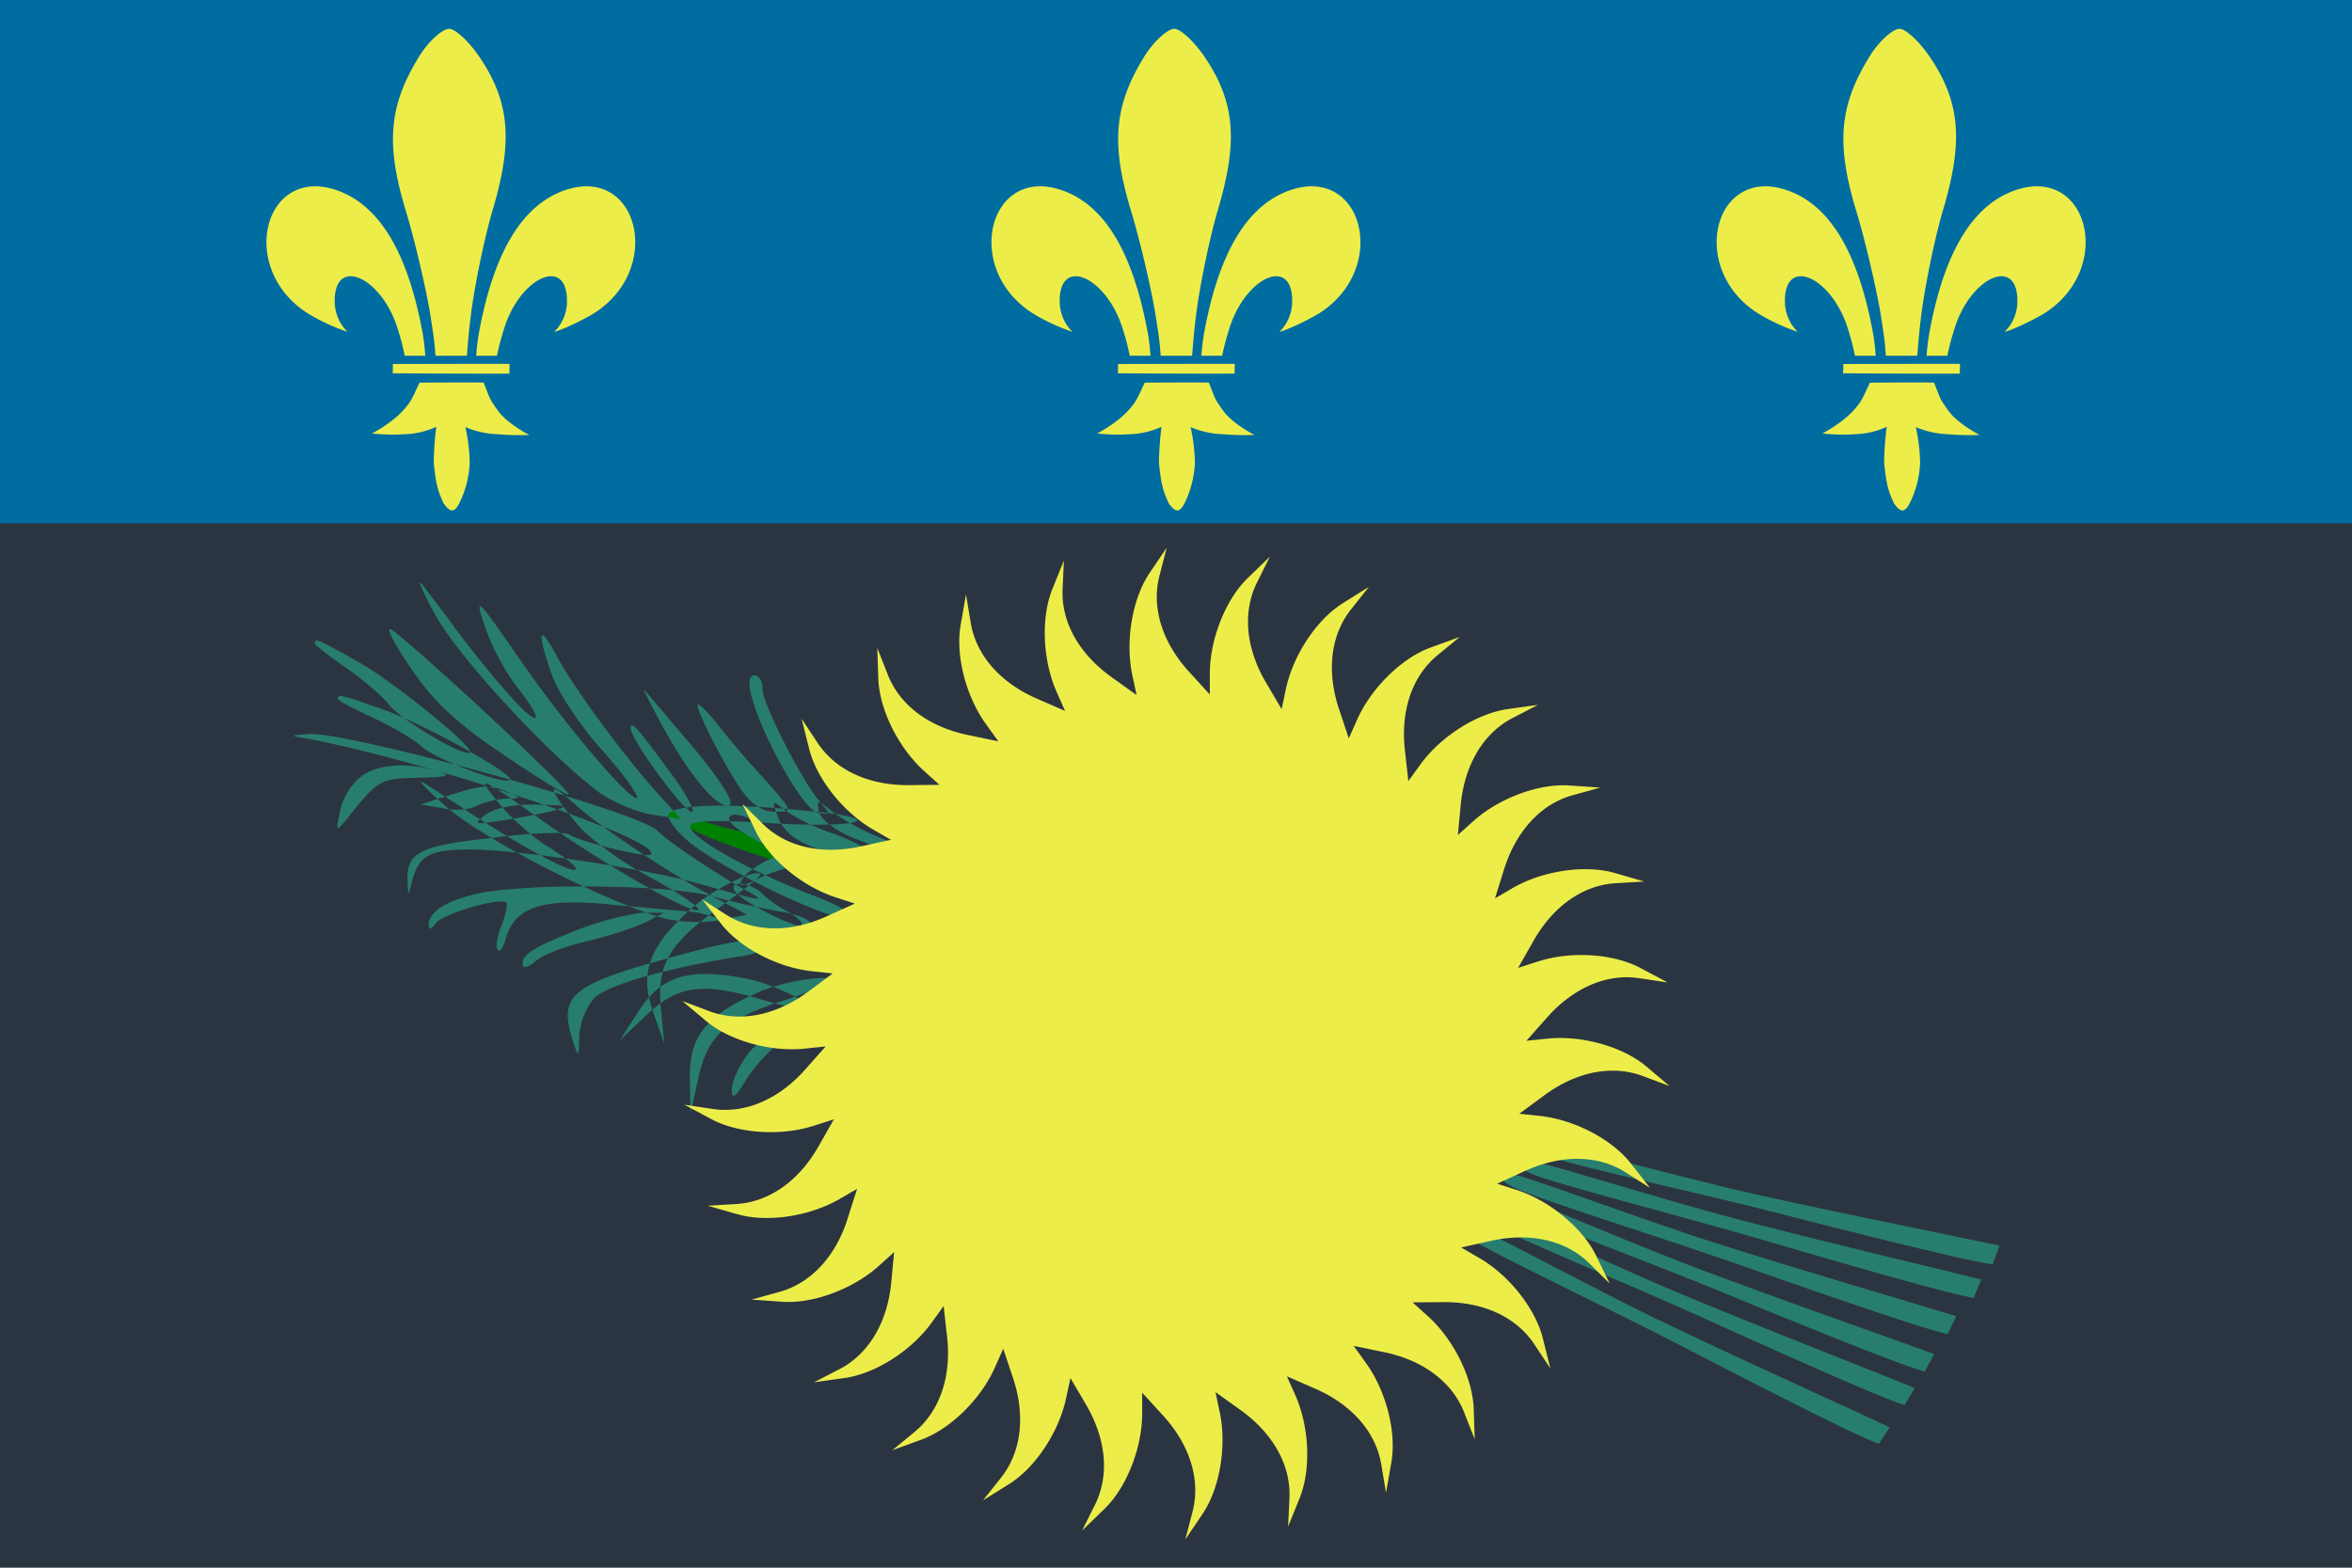 <svg width="24" height="16" viewBox="0 0 24 16" xmlns="http://www.w3.org/2000/svg"><title>flag-gp</title><g fill="none" fill-rule="evenodd"><path fill="#2B3541" d="M0 0h24v16H0z"/><path fill="#006DA0" d="M0 0h24v5.34H0z"/><path d="M6.669 8.21c.01-.01.177.045.375.122.197.077.453.15.563.157.193.008.88.335.872.414 0 .073-1.038-.244-1.401-.429-.436-.217-.447-.228-.41-.264z" fill="green"/><path d="M7.947 8.361c.084.204.38.344.777.378.269.02.146-.097-.23-.234a1.997 1.997 0 0 1-.47-.226c-.153-.12-.153-.12-.077.082zM4.203 6.834c.215.32.46.55.934.868.348.237.652.423.666.408.03-.037-1.703-1.646-1.822-1.69-.044-.016.052.17.222.414zm4.46 1.698c.16.075.366.135.47.138.122.004.09-.026-.139-.115a2.403 2.403 0 0 1-.487-.26c-.17-.14-.17-.14-.153-.017.01.07.139.179.309.254zm-1-1.447c.103.416.533 1.18.681 1.21.133.022.133.014.022-.112-.185-.215-.585-1.001-.585-1.15 0-.081-.037-.14-.081-.14-.052 0-.067.074-.037.192zm-4.453-.52c-.002.014.137.122.311.243s.377.292.445.38c.115.155.77.542.83.493.06-.042-.782-.726-1.138-.924-.424-.24-.439-.243-.448-.192zm.239.57c0 .015.156.097.348.186.193.089.422.222.504.296.14.134.852.4.904.341.051-.051-.897-.578-1.282-.711-.46-.164-.474-.164-.474-.112zm3.304.262c.281.52.57.86.688.823.06-.022-.074-.237-.362-.586-.26-.304-.482-.57-.504-.593-.022-.022.06.14.178.356zm.364-.202c0 .081.289.645.459.882.096.134.207.208.333.208.185 0 .185 0-.096-.32a9.356 9.356 0 0 1-.489-.57c-.111-.141-.207-.23-.207-.2zm-.681.239c0 .111.541.853.625.853.038 0-.053-.178-.214-.393-.358-.49-.411-.542-.411-.46zm-.512 2.044c-.489.193-.592.26-.592.363 0 .045.051.037.133-.03.067-.066.311-.155.533-.207.222-.052.489-.141.593-.193l.185-.096h-.222a3.029 3.029 0 0 0-.63.163zm-1.388-1.26c.365.332 1.587.96 2.206 1.145.167.05.44.061.593.029l.287-.057-.283-.15c-.456-.236-1.206-.736-1.475-.978-.293-.264-.283-.173.015.192.116.147.46.4.763.559.304.165.517.317.482.33-.09.032-.926-.445-1.562-.892-.69-.49-.719-.503-.462-.187.126.152.36.359.528.455.165.106.278.2.243.212-.07.025-.503-.212-1.068-.574-.158-.108-.372-.243-.465-.304-.103-.065-.011.036.198.22zm.054-.104l-.297.097.223.037c.118.03.274.015.348-.023a.869.869 0 0 1 .296-.074c.163 0 .163-.007.022-.066-.185-.082-.23-.082-.592.03zm.365.201c-.126.097-.119.104.155.06.163-.022.4-.067.519-.097.192-.052.178-.059-.156-.066-.222-.008-.43.037-.518.103zm-1.84-.78c1.222.223 3.674 1.046 3.525 1.187-.037.037-.725-.133-.822-.2-.037-.037-.4-.022-.8.03-.748.081-.874.148-.859.452.007.148.007.148.044 0 .067-.274.178-.334.6-.334.46 0 1.719.186 2.274.334.741.208.763.208.519.074-.319-.178-.8-.504-.889-.6-.163-.186-3.118-1.002-3.548-.987-.2.015-.207.015-.044.045zm.562.396a.642.642 0 0 0-.208.348c-.044.216-.044.216.074.075.311-.393.334-.408.719-.416.31-.007.355-.022.207-.066-.311-.097-.622-.075-.792.059zm3.775.458c.06.103.637.393.682.348.022-.022-.045-.081-.134-.133a1.183 1.183 0 0 1-.274-.193c-.118-.111-.34-.134-.274-.022zm.045.704c.059.104.637.393.681.349.022-.022-.044-.082-.133-.134a1.183 1.183 0 0 1-.274-.193c-.119-.11-.341-.133-.274-.022zm.398-.34c-.138.053-.277.15-.32.219-.05.081-.008.082.17-.008.14-.07.342-.127.453-.136.207-.01.207-.01.075-.093-.075-.047-.235-.043-.378.017zm-.853.531c-.422.38-.515.644-.38 1.036l.117.337-.033-.34c-.05-.468.076-.68.587-1.05.24-.17.431-.327.427-.34-.026-.078-.503.155-.718.357zM4.43 6.253c.23.437 1.163 1.446 1.681 1.832.141.103.393.207.548.23l.29.044-.215-.237c-.349-.379-.882-1.105-1.052-1.424-.186-.349-.208-.26-.052.185.06.178.296.534.526.786.23.26.378.475.34.475-.096 0-.718-.734-1.162-1.372-.482-.697-.504-.72-.37-.334.066.186.214.46.34.608.118.156.193.282.155.282-.074 0-.4-.37-.807-.905-.111-.156-.267-.356-.333-.445-.074-.096-.022.03.11.275zm2.39 2.076c0 .052.11.186.244.29.392.296 1.437.793 1.57.741.081-.03-.044-.111-.4-.245-.622-.244-1.193-.57-1.193-.682 0-.06.245-.067.852-.03.911.052 1.185-.051.356-.126-.874-.089-1.43-.066-1.43.052zm-1.956.794c-.319.074-.49.185-.49.319 0 .052.03.044.068-.015.059-.097.666-.275.725-.215.015.015-.007.126-.051.237-.045.111-.06.223-.037.245.022.03.059-.03.081-.111.089-.32.363-.416 1.022-.356.334.03.704.066.822.074.126.007.297.052.386.104.192.103.94.11.874.007-.023-.037-.163-.089-.319-.111a9.042 9.042 0 0 1-.689-.156c-.459-.119-1.926-.133-2.392-.022zm2.705.856c-.559-.1-.824-.01-1.05.338l-.193.299.248-.235c.337-.327.581-.36 1.187-.183.283.084.523.139.53.126.047-.067-.43-.3-.722-.345zm-.723-.207c-1.03.282-1.148.386-1 .853.059.178.059.17.066-.06a.693.693 0 0 1 .149-.377c.133-.134.733-.305 1.466-.423.178-.022.297-.074.274-.111-.059-.097-.296-.067-.955.118zm.875.363c-.519.23-.69.452-.682.867l.008.356.074-.333c.096-.46.281-.623.881-.816.282-.09.511-.178.511-.193 0-.082-.526-.007-.792.119zm-.099.636c-.089.119-.155.275-.155.356 0 .097.037.074.14-.096.082-.134.223-.29.312-.356.17-.119.17-.119.014-.119-.088 0-.222.09-.31.215zM19.538 14.166l-.103.174c-.231-.069-1.203-.504-2.035-.88-.838-.38-2.03-.866-2.254-1.003-.171-.105-.156-.194.054-.116.21.079 1.018.458 1.59.709.663.296 2.327.943 2.748 1.116zm-4.25-1.9c.227.13 1.436.573 2.287.923.844.347 1.83.748 2.065.809l.096-.178c-.427-.158-2.113-.747-2.786-1.02-.58-.23-1.401-.58-1.613-.652-.212-.07-.225.02-.05.118zm-.241.253c-.206-.09-.226-.001-.06.113.216.148 1.381.696 2.198 1.119.811.42 1.76.905 1.987.985l.111-.168c-.411-.195-2.04-.929-2.686-1.259-.558-.28-1.345-.701-1.55-.79zm2.457-.427c-.607-.147-1.469-.38-1.689-.42-.22-.041-.22.05-.033.123.244.096 1.503.367 2.394.595.885.226 1.917.485 2.157.513l.07-.19c-.444-.096-2.195-.445-2.9-.62zm-.378.469c-.592-.2-1.43-.507-1.646-.567-.215-.06-.223.03-.043.12.235.117 1.464.497 2.333.802.861.302 1.867.65 2.104.7l.087-.183c-.435-.135-2.149-.635-2.835-.872zm.214-.224c-.602-.168-1.455-.431-1.673-.48-.219-.048-.222.043-.037.123.24.104 1.488.42 2.371.678.876.257 1.9.552 2.138.588.017-.042.042-.103.078-.186-.441-.113-2.18-.522-2.877-.723z" fill="#287E6E"/><g fill="#EDED4A"><path d="M12.403 14.208l.24.172c.343.24.533.573.514.917l-.013.284.113-.28c.123-.292.106-.735-.04-1.063l-.085-.191.27.118c.387.163.641.45.694.79l.047.28.052-.296c.06-.312-.048-.742-.26-1.033l-.122-.17.289.06c.411.079.72.306.842.629l.104.264-.01-.301c-.007-.318-.202-.716-.469-.956l-.155-.14.295-.002c.419-.009.768.15.954.44l.157.236-.073-.292c-.072-.31-.345-.658-.656-.837l-.181-.105.287-.064c.409-.095.783-.013 1.026.231l.202.2-.132-.271c-.135-.288-.475-.572-.816-.683l-.199-.064.268-.123c.38-.178.763-.175 1.051.013l.24.153-.186-.237c-.191-.254-.583-.46-.94-.498l-.208-.022.238-.175c.334-.254.709-.33 1.03-.207l.266.1-.23-.194c-.24-.208-.667-.328-1.023-.29l-.208.021.195-.22c.274-.318.625-.472.965-.417l.281.042-.266-.141c-.278-.154-.72-.183-1.06-.072l-.2.064.146-.256c.202-.368.513-.591.857-.608l.284-.017-.29-.084c-.303-.092-.741-.029-1.052.15l-.181.106.088-.282c.122-.401.38-.685.713-.773l.274-.076-.3-.02c-.317-.028-.732.125-.999.365l-.155.14.028-.293c.036-.418.23-.75.537-.905l.252-.131-.299.042c-.314.04-.689.275-.9.566l-.123.17-.033-.294c-.052-.416.069-.78.337-.996l.22-.181-.284.103c-.3.104-.617.413-.763.741l-.085.191-.093-.28c-.138-.396-.095-.777.122-1.044l.177-.223-.255.16c-.272.164-.518.532-.593.884l-.043.205-.15-.255c-.217-.359-.254-.74-.097-1.047l.127-.255-.217.21c-.231.217-.396.628-.396.987v.21l-.199-.218c-.286-.306-.402-.671-.312-1.004l.071-.276-.169.25c-.181.261-.256.698-.182 1.05l.044.204-.24-.172c-.344-.24-.533-.573-.515-.917l.013-.284-.113.28c-.123.292-.106.735.04 1.063l.085.192-.27-.118c-.387-.163-.641-.45-.694-.79l-.047-.281-.052.297c-.06.312.048.742.26 1.032l.122.17-.288-.06c-.412-.079-.72-.306-.843-.628l-.104-.265.01.302c.007.317.202.715.469.955l.155.14-.295.003c-.419.008-.767-.15-.954-.44l-.157-.237.073.292c.072.31.346.658.656.838l.182.105-.288.063c-.408.096-.783.013-1.025-.231l-.203-.2.132.272c.135.287.475.57.816.682l.2.065-.27.122c-.379.178-.762.175-1.05-.013l-.24-.153.186.238c.191.253.583.46.94.497l.208.022-.237.176c-.334.253-.71.33-1.03.206l-.267-.1.231.194c.24.208.666.329 1.022.291l.209-.022-.196.221c-.274.317-.625.47-.965.416l-.28-.042.265.142c.278.153.72.182 1.06.071l.2-.064-.146.257c-.202.367-.513.59-.857.608l-.284.017.29.083c.303.092.742.029 1.052-.15l.182-.105-.09.281c-.12.402-.379.685-.712.773l-.274.076.3.021c.317.027.732-.126.999-.366l.155-.14-.028.293c-.035.418-.23.75-.536.905l-.253.131.299-.042c.315-.039.69-.275.9-.566l.123-.17.033.294c.052.416-.069.78-.337.997l-.219.18.283-.103c.3-.104.617-.413.763-.741l.085-.191.094.28c.137.396.094.777-.123 1.044l-.177.223.256-.16c.271-.164.517-.532.592-.884l.044-.204.149.254c.217.36.254.74.097 1.048l-.127.254.217-.21c.232-.217.396-.628.396-.987v-.21l.199.218c.287.306.402.672.313 1.004l-.072.276.169-.25c.181-.26.257-.698.182-1.049l-.043-.205M11.664.598c-.293.483-.328.87-.128 1.537.096.312.202.777.247 1.029.059.356.053.39.061.467h.32c.011-.123.02-.266.047-.461.03-.228.121-.705.219-1.037.195-.662.182-1.068-.122-1.528-.11-.17-.259-.311-.325-.311-.067 0-.218.13-.319.304zm1.44 1.367c-.416.178-.665.67-.801 1.35a2.316 2.316 0 0 0-.044.316h.212c.02-.096.033-.147.075-.284.168-.531.66-.744.639-.247a.436.436 0 0 1-.13.287c.08-.02.249-.099.386-.177.763-.46.462-1.586-.338-1.245zM11.407 3.81c.335.002.914.005 1.191.003 0-.076.002-.037.002-.099-.204-.002-.988.001-1.191.001 0 .04 0 .06-.002.095zm.099.387c-.121.13-.31.227-.31.227s.167.02.323.008a.836.836 0 0 0 .333-.076 3.31 3.31 0 0 0-.026.365c.023.239.048.3.1.416.07.097.11.098.163-.005a1.03 1.03 0 0 0 .104-.412 1.83 1.83 0 0 0-.044-.361.922.922 0 0 0 .336.073c.165.015.316.007.316.007s-.222-.111-.32-.248c-.096-.135-.076-.112-.146-.286-.085-.004-.517 0-.654 0-.075.159-.083.192-.175.292zm-.61-2.232c.415.178.664.67.8 1.35.026.127.032.172.044.316h-.212a2.388 2.388 0 0 0-.075-.285c-.168-.53-.66-.743-.639-.246a.436.436 0 0 0 .13.287 2.05 2.05 0 0 1-.386-.177c-.763-.46-.462-1.586.338-1.245zM4.264.598c-.293.483-.328.87-.128 1.537.096.312.202.777.247 1.029.059.356.053.39.061.467h.32c.011-.123.02-.266.047-.461.03-.228.121-.705.219-1.037.195-.662.182-1.068-.122-1.528-.11-.17-.259-.311-.325-.311-.067 0-.218.13-.319.304zm1.44 1.367c-.416.178-.665.67-.801 1.35a2.316 2.316 0 0 0-.044.316h.212c.02-.096.033-.147.075-.284.168-.531.66-.744.639-.247a.436.436 0 0 1-.13.287c.08-.02.249-.099.386-.177.763-.46.462-1.586-.338-1.245zM4.007 3.81c.335.002.914.005 1.191.003 0-.076.002-.037.002-.099-.204-.002-.988.001-1.191.001 0 .04 0 .06-.002.095zm.099.387c-.121.13-.31.227-.31.227s.167.02.323.008a.836.836 0 0 0 .333-.076c-.025.186-.026.365-.026.365.023.239.048.3.1.416.07.097.11.098.163-.005a1.03 1.03 0 0 0 .104-.412 1.83 1.83 0 0 0-.044-.361.922.922 0 0 0 .336.073c.165.015.316.007.316.007s-.222-.111-.32-.248c-.096-.135-.076-.112-.146-.286-.085-.004-.517 0-.654 0-.075.159-.083.192-.175.292zm-.61-2.232c.415.178.664.67.8 1.35.026.127.032.172.044.316H4.13a2.388 2.388 0 0 0-.075-.285c-.168-.53-.66-.743-.639-.246a.436.436 0 0 0 .13.287 2.05 2.05 0 0 1-.386-.177c-.763-.46-.462-1.586.338-1.245zM19.064.598c-.293.483-.328.87-.128 1.537.096.312.202.777.247 1.029.059.356.053.39.061.467h.32c.011-.123.02-.266.047-.461.03-.228.121-.705.219-1.037.195-.662.182-1.068-.122-1.528-.11-.17-.259-.311-.325-.311-.067 0-.218.13-.319.304zm1.44 1.367c-.416.178-.665.67-.801 1.35a2.316 2.316 0 0 0-.044.316h.212c.02-.096.033-.147.075-.284.168-.531.66-.744.639-.247a.436.436 0 0 1-.13.287c.08-.02.249-.099.386-.177.763-.46.462-1.586-.338-1.245zM18.807 3.81c.335.002.914.005 1.191.003 0-.076.002-.037.002-.099-.204-.002-.988.001-1.191.001 0 .04 0 .06-.002.095zm.099.387c-.121.13-.31.227-.31.227s.167.02.323.008a.836.836 0 0 0 .333-.076c-.025.186-.026.365-.026.365.023.239.048.3.1.416.07.097.11.098.163-.005a1.03 1.03 0 0 0 .104-.412 1.83 1.83 0 0 0-.044-.361.922.922 0 0 0 .336.073c.165.015.316.007.316.007s-.222-.111-.32-.248c-.096-.135-.076-.112-.146-.286-.085-.004-.517 0-.654 0-.075.159-.083.192-.175.292zm-.61-2.232c.415.178.664.67.8 1.35.026.127.032.172.044.316h-.212a2.388 2.388 0 0 0-.075-.285c-.168-.53-.66-.743-.639-.246a.436.436 0 0 0 .13.287 2.05 2.05 0 0 1-.386-.177c-.763-.46-.462-1.586.338-1.245z"/></g></g></svg>